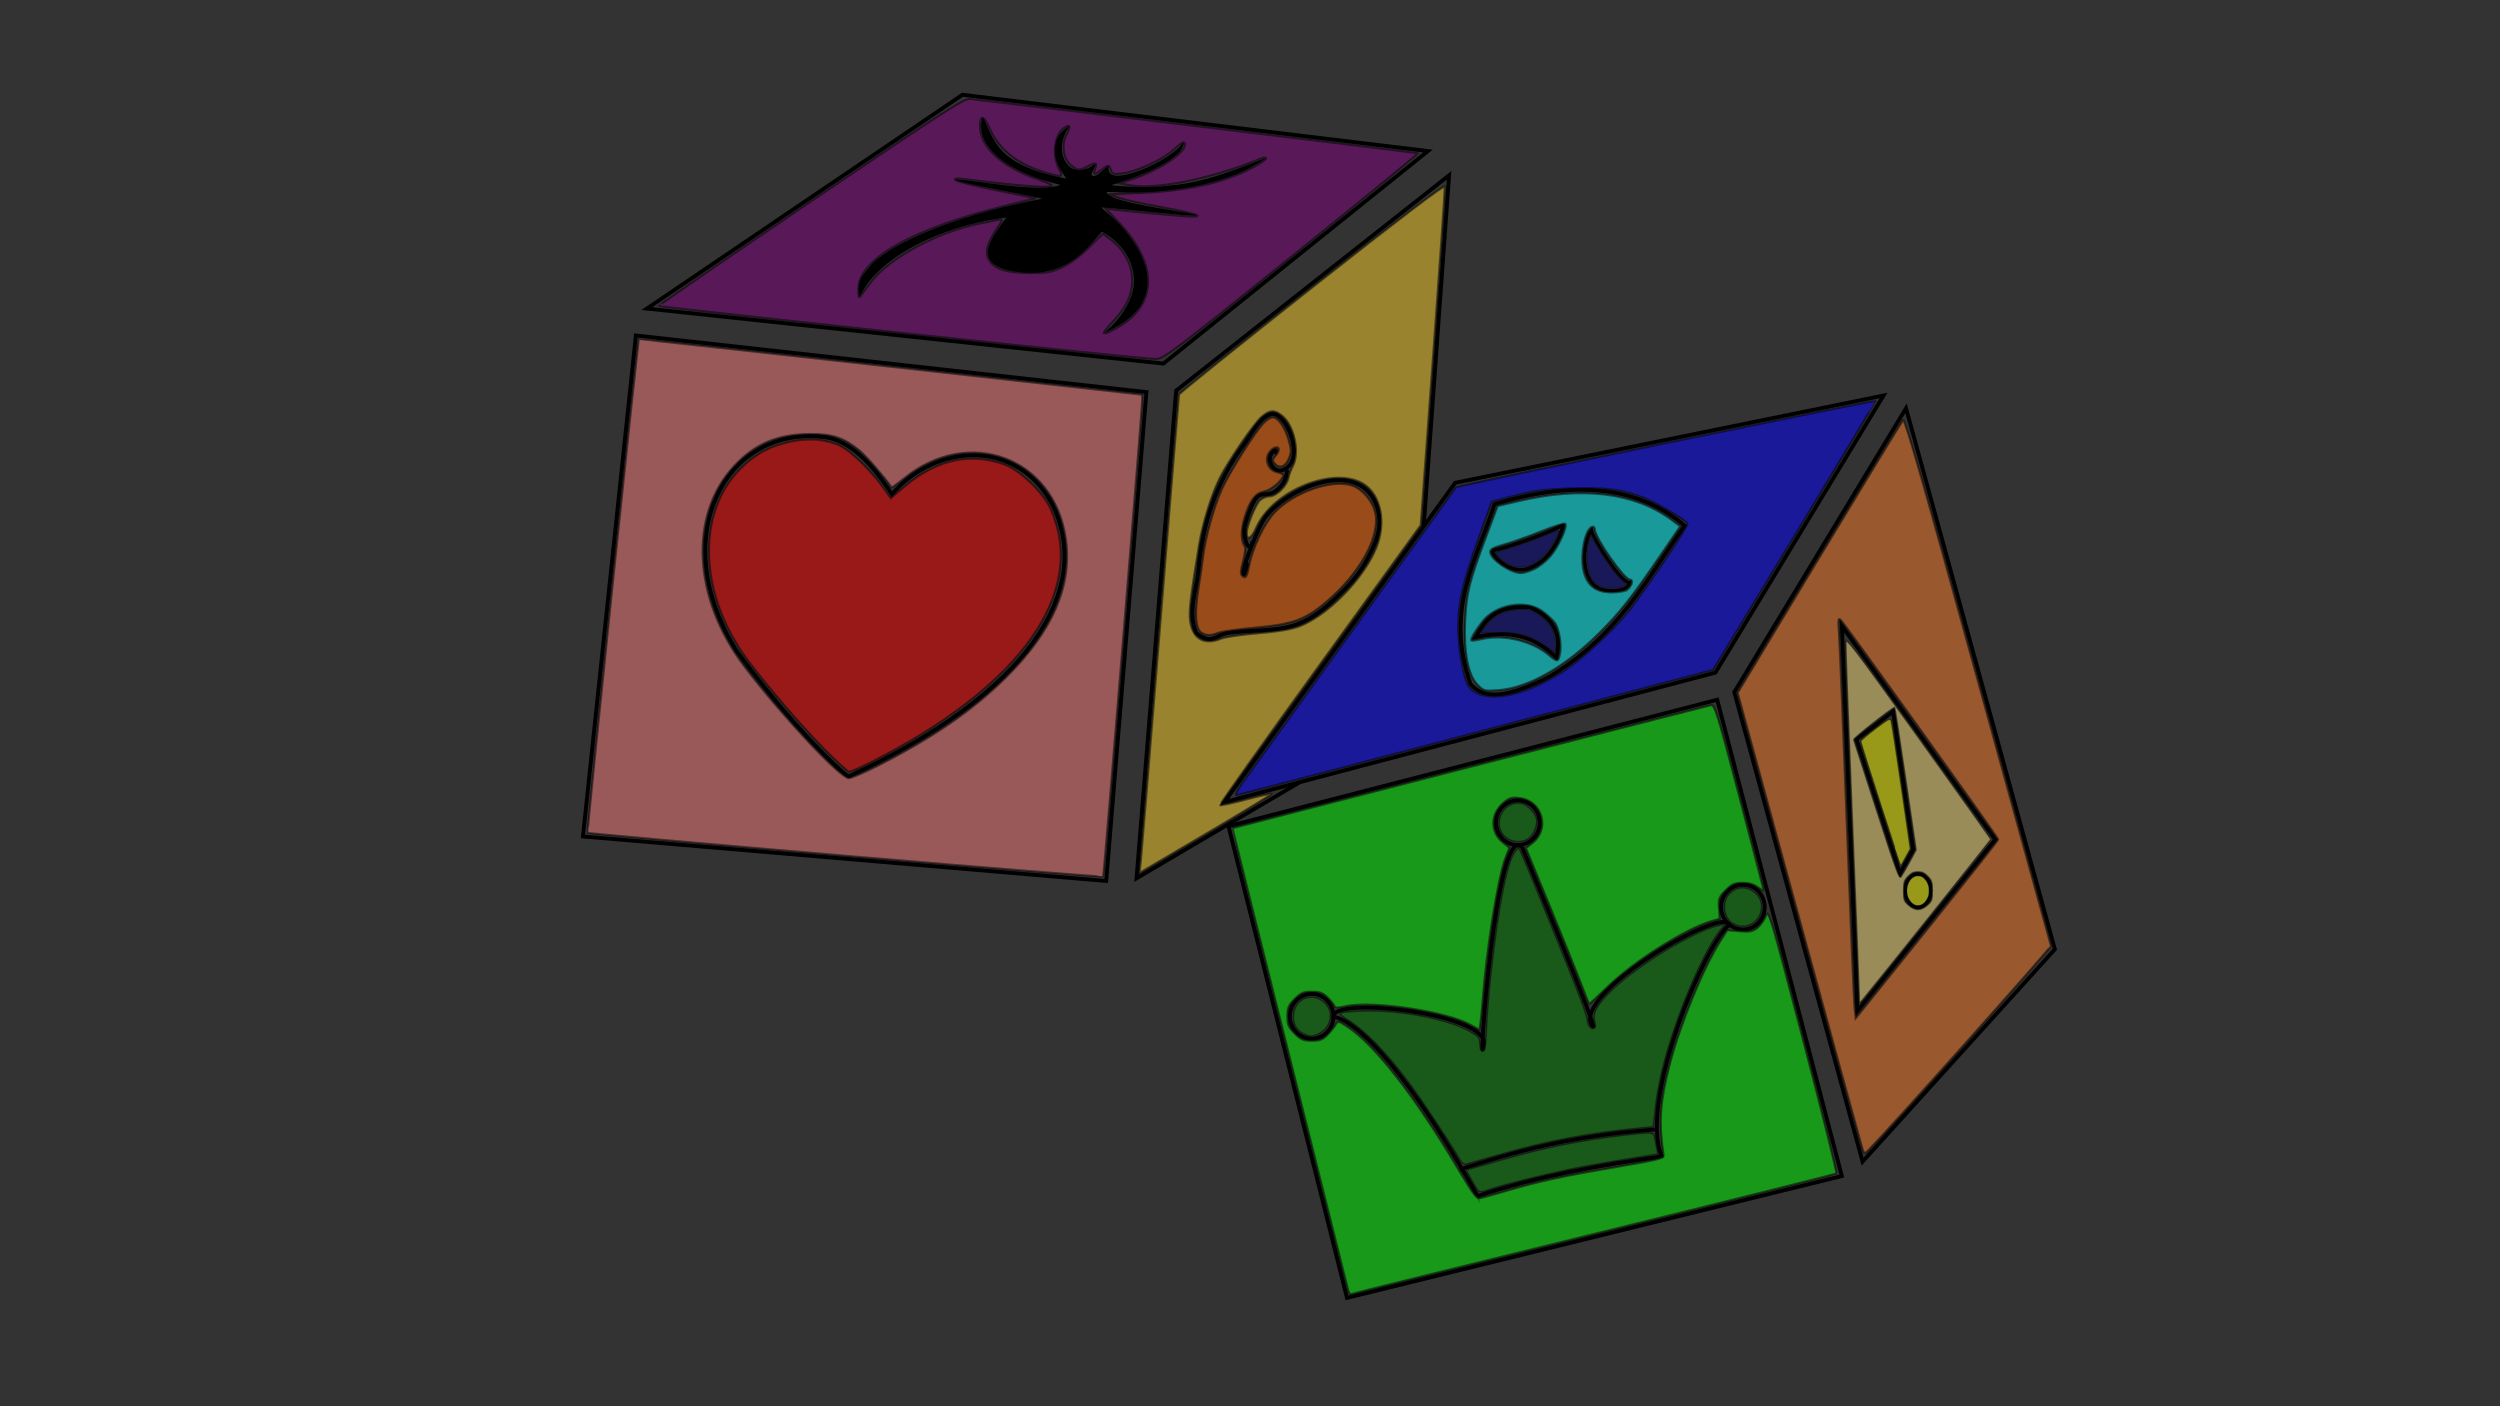 <?xml version="1.0" encoding="UTF-8" standalone="no"?>
<!-- Created with Inkscape (http://www.inkscape.org/) -->

<svg
   width="1920"
   height="1080"
   viewBox="0 0 1920 1080"
   version="1.1"
   id="svg5"
   inkscape:version="1.1.1 (3bf5ae0d25, 2021-09-20)"
   sodipodi:docname="logo.svg"
   inkscape:export-filename="/home/alejandro/Imágenes/logo.png"
   inkscape:export-xdpi="96"
   inkscape:export-ydpi="96"
   xmlns:inkscape="http://www.inkscape.org/namespaces/inkscape"
   xmlns:sodipodi="http://sodipodi.sourceforge.net/DTD/sodipodi-0.dtd"
   xmlns="http://www.w3.org/2000/svg"
   xmlns:svg="http://www.w3.org/2000/svg">
  <rect x="0" y="0" width="1920" height="1080" fill="#333333" stroke="none"/>
  <sodipodi:namedview
     id="namedview7"
     pagecolor="#ffffff"
     bordercolor="#666666"
     borderopacity="1.0"
     inkscape:pageshadow="2"
     inkscape:pageopacity="0.0"
     inkscape:pagecheckerboard="0"
     inkscape:document-units="px"
     showgrid="false"
     inkscape:snap-global="false"
     inkscape:zoom="0.43126148"
     inkscape:cx="943.74299"
     inkscape:cy="655.05503"
     inkscape:window-width="1920"
     inkscape:window-height="1016"
     inkscape:window-x="0"
     inkscape:window-y="27"
     inkscape:window-maximized="1"
     inkscape:current-layer="layer1" />
  <defs
     id="defs2" />
  <g
     inkscape:label="Capa 1"
     inkscape:groupmode="layer"
     id="layer1">
    <path
       style="fill:none;stroke:#000000;stroke-width:2.996px;stroke-linecap:butt;stroke-linejoin:miter;stroke-opacity:1"
       d="M 488.361,257.64 447.7,642.405 849.566,676.597 880.459,301.139 Z"
       id="path153" />
    <path
       style="fill:none;stroke:#000000;stroke-width:2.996px;stroke-linecap:butt;stroke-linejoin:miter;stroke-opacity:1"
       d="m 998.143,600.77 -125.276,73.748 30.398,-374.501 209.646,-165.385 -19.491,269.303"
       id="path155"
       sodipodi:nodetypes="ccccc" />
    <path
       id="path157"
       style="fill:none;stroke:#000000;stroke-width:2.996px;stroke-linecap:butt;stroke-linejoin:miter;stroke-opacity:1"
       d="M 739.165,72.783 496.844,236.976 893.465,279.224 1096.64,116.018 Z"
       sodipodi:nodetypes="ccccc" />
    <path
       style="fill:none;stroke:#000000;stroke-width:2.996px;stroke-linecap:butt;stroke-linejoin:miter;stroke-opacity:1"
       d="M 1034.495,996.768 1414.513,903.2 1318.799,537.413 943.468,634.512 Z"
       id="path1146"
       sodipodi:nodetypes="ccccc" />
    <path
       style="fill:none;stroke:#000000;stroke-width:2.996px;stroke-linecap:butt;stroke-linejoin:miter;stroke-opacity:1"
       d="m 1317.446,516.554 129.114,-212.812 -328.959,67.032 -26.255,36.322 -150.98,208.868 z"
       id="path1148"
       sodipodi:nodetypes="cccccc" />
    <path
       style="fill:none;stroke:#000000;stroke-width:2.996px;stroke-linecap:butt;stroke-linejoin:miter;stroke-opacity:1"
       d="m 1331.935,531.538 131.887,-217.961 114.329,415.459 -147.697,163.108 z"
       id="path1150"
       sodipodi:nodetypes="ccccc" />
    <path
       style="fill:none;stroke:#000000;stroke-width:2.996px;stroke-linecap:butt;stroke-linejoin:miter;stroke-opacity:1"
       d="m 1134.84,918.537 c 45.7,-15.095 93.313,-23.552 141.381,-30.432 -17.986,-43.044 33.583,-163.297 51.343,-177.366 0.273,-17.18 -120.97,52.178 -104.881,76.688 8.861,13.498 -53.49,-136.245 -53.49,-136.245 -19.928,-25.112 -34.969,184.869 -29.546,150.948 3.778,-23.633 -116.647,-37.498 -115.662,-21.19 0,0 32.569,-1.329 110.855,137.599 z"
       id="path1888"
       sodipodi:nodetypes="cccscscc" />
    <path
       style="fill:none;stroke:#000000;stroke-width:2.996px;stroke-linecap:butt;stroke-linejoin:miter;stroke-opacity:1"
       d="m 1414.568,480.863 11.902,295.594 105.814,-131.718 z"
       id="path6274" />
    <path
       style="fill:none;stroke:#000000;stroke-width:2.996px;stroke-linecap:butt;stroke-linejoin:miter;stroke-opacity:1"
       d="m 1459.19,670.738 -33.373,-102.779 28.006,-21.517 15.496,106 z"
       id="path6276" />
    <path
       style="fill:none;stroke:#000000;stroke-width:2.996px;stroke-linecap:butt;stroke-linejoin:miter;stroke-opacity:1"
       d="m 1147.768,387.186 c 65.293,-19.781 112.608,-12.173 146.049,16.57 -29.372,41.136 -51.41,85.248 -105.02,116.548 -38.053,18.904 -51.45,14.369 -59.559,4.808 -19.97,-57.868 4.947,-95.319 18.53,-137.925 z"
       id="path6278"
       sodipodi:nodetypes="ccccc" />
    <path
       style="fill:none;stroke:#000000;stroke-width:2.814px;stroke-linecap:butt;stroke-linejoin:miter;stroke-opacity:1"
       d="m 1146.074,422.658 c 5.491,0.254 50.797,-15.62 54.755,-20.188 -2.907,10.837 -10.629,29.697 -29.077,34.728 -13.105,2.519 -24.987,-9.288 -25.678,-14.54 z"
       id="path6560"
       sodipodi:nodetypes="cccc" />
    <path
       style="fill:none;stroke:#000000;stroke-width:2.531px;stroke-linecap:butt;stroke-linejoin:miter;stroke-opacity:1"
       d="m 1251.44,447.431 c -6.079,0.927 -28.264,-34.119 -29.221,-40.026 -6.566,8.975 -9.562,39.56 7.853,45.239 10.482,2.547 20.814,0.097 21.367,-5.213 z"
       id="path6560-5"
       sodipodi:nodetypes="cccc" />
    <path
       style="fill:none;stroke:#000000;stroke-width:2.996px;stroke-linecap:butt;stroke-linejoin:miter;stroke-opacity:1"
       d="m 1133.324,489.242 c 8.327,-14.485 16.151,-24.236 41.775,-22.836 17.681,7.948 24.555,20.685 20.164,38.285 -12.758,-11.22 -28.468,-22.521 -61.939,-15.45 z"
       id="path6564"
       sodipodi:nodetypes="cccc" />
    <path
       style="fill:none;stroke:#000000;stroke-width:2.996px;stroke-linecap:butt;stroke-linejoin:miter;stroke-opacity:1"
       d="m 978.662,348.171 c 3.268,-3.676 -0.802,-3 -2.905,1.716 -2.231,5.003 3.112,13.45 9.307,11.156 18.588,-6.884 2.818,-45.451 -8.647,-42.972 -8.761,1.894 -16.38,17.109 -21.255,23.697 -21.084,28.492 -31.472,60.277 -34.721,95.515 -1.52,16.492 -8.586,32.565 -1.65,48.912 12.319,9.696 14.413,0.988 25.678,-0.264 36.13,-4.014 51.31,1.857 80.598,-25.942 9.953,-9.447 17.862,-17.612 24.556,-29.77 6.881,-12.498 12.85,-26.274 7.987,-40.727 -13.111,-38.969 -69.343,-15.037 -86.275,8.449 -4.199,5.824 -16.304,34.249 -16.304,42.444 0,2.909 2.531,-5.41 2.64,-8.317"
       id="path14222" />
    <path
       style="fill:none;stroke:#000000;stroke-width:2.996px;stroke-linecap:butt;stroke-linejoin:miter;stroke-opacity:1"
       d="m 988.563,360.778 c -0.937,6.86 -2.172,10.064 -6.733,14.456 -4.853,4.674 -7.729,3.819 -13.334,4.753 -5.978,0.995 -10.787,18.453 -12.344,23.235 -2.327,7.147 3.155,25.079 5.941,12.344"
       id="path14224" />
    <path
       style="fill:none;stroke:#000000;stroke-width:2.996px;stroke-linecap:butt;stroke-linejoin:miter;stroke-opacity:1"
       d="m 565.646,499.712 c -54.368,-87.117 -8.958,-171.811 65.609,-164.202 17.188,1.352 34.512,14.592 53.718,43.998 34.499,-39.401 95.605,-42.596 123.037,7.576 32.347,65.781 -18.012,145.671 -155.901,209.01 -2.303,1.058 -44.312,-38.671 -86.463,-96.382 z"
       id="path14541"
       sodipodi:nodetypes="ccccsc" />
    <path
       style="fill:#000000;stroke:none;stroke-width:0.473"
       d="m 659.538,225.549 c -0.484,-2.923 -0.122,-6.913 0.919,-10.116 0.617,-1.9 1.794,-3.677 5.426,-8.196 4.108,-5.11 5.135,-6.148 8.986,-9.079 5.609,-4.269 9.511,-6.761 16.715,-10.674 19.162,-10.407 47.624,-20.662 78.877,-28.418 6.895,-1.711 27.348,-6.115 28.817,-6.204 2.752,-0.168 0.468,-0.667 -34.367,-7.509 -25.516,-5.012 -33.117,-6.921 -30.639,-7.694 0.329,-0.104 9.177,0.948 19.662,2.335 20.06,2.654 23.909,3.072 35.187,3.829 10.941,0.734 18.641,0.336 23.249,-1.201 1.162,-0.388 1.958,-0.727 1.769,-0.755 -1.698,-0.25 -9.712,-2.447 -13.996,-3.837 -27.513,-8.925 -44.461,-22.816 -46.519,-38.128 -0.425,-3.162 0.173,-9.4 0.953,-9.933 0.284,-0.194 1.886,2.916 3.56,6.911 5.778,13.787 11.712,21.094 22.162,27.288 8.69,5.151 19.909,9.115 34.32,12.128 l 4.373,0.914 -2.528,-3.651 c -9.403,-13.581 -8.376,-27.816 2.553,-35.364 2.683,-1.853 2.765,-1.882 1.963,-0.689 -6.457,9.604 -7.249,19.838 -2.127,27.48 3.712,5.538 9.329,7.005 16.36,4.271 1.057,-0.411 1.982,-0.822 2.055,-0.912 0.073,-0.09 1.04,-0.712 2.146,-1.382 2.001,-1.209 2.013,-1.211 1.855,-0.263 -0.088,0.525 -0.86,2.315 -1.716,3.979 -1.636,3.18 -1.641,4.131 -0.021,4.37 1.748,0.258 3.685,-0.76 6.654,-3.494 1.598,-1.473 3.491,-3.042 4.204,-3.487 1.281,-0.799 1.294,-0.789 0.999,0.866 -0.164,0.921 0.102,2.429 0.591,3.351 1.765,3.321 7.882,3.493 17.898,0.503 14.127,-4.217 31.233,-14.018 36.981,-21.189 2.316,-2.889 2.905,-2.698 1.747,0.566 -0.992,2.799 -2.705,4.936 -6.481,8.085 -7.865,6.564 -22.48,13.539 -39.98,19.081 -4.601,1.457 -8.421,2.719 -8.489,2.804 -0.19,0.237 8.407,0.958 14.952,1.254 13.104,0.593 23.387,0.124 36.437,-1.66 15.448,-2.112 29.636,-6.088 51.474,-14.423 7.066,-2.697 13.306,-5.078 13.866,-5.29 5.451,-2.068 -7.739,5.922 -16.048,9.721 -24.999,11.431 -63.043,17.622 -97.405,15.852 -3.498,-0.18 -6.53,-0.274 -6.739,-0.209 -0.683,0.214 0.201,1.423 1.947,2.665 4.653,3.309 18.886,6.733 47.257,11.37 19.55,3.195 23.158,4.06 17.322,4.15 -4.283,0.067 -10.439,-0.437 -32.78,-2.682 -27.696,-2.783 -37.794,-3.748 -38.127,-3.645 -0.149,0.048 1.592,1.635 3.87,3.53 8.653,7.201 14.74,13.95 20.903,23.178 12.182,18.241 14.018,34.212 5.565,48.412 -2.468,4.146 -6.916,8.753 -12.024,12.455 -3.508,2.543 -11.104,6.841 -13.981,7.913 l -1.881,0.701 1.33,-1.173 c 10.64,-9.383 18.195,-20.869 20.419,-31.044 3.596,-16.452 -4.701,-33.71 -20.934,-43.543 l -2.86,-1.732 -5.598,6.483 c -6.023,6.975 -10.568,11.295 -15.381,14.623 -9.67,6.686 -18.991,9.879 -30.96,10.607 -4.37,0.266 -5.731,0.172 -13.165,-0.906 -7.013,-1.017 -8.819,-1.414 -11.715,-2.574 -4.678,-1.874 -7.237,-3.688 -8.973,-6.362 -3.828,-5.898 -1.485,-13.66 8.098,-26.82 l 4.309,-5.918 -5.498,0.811 c -44.676,6.594 -86.572,27.905 -102.459,52.118 -1.609,2.452 -3.264,5.2 -3.678,6.107 -0.414,0.907 -0.87,1.686 -1.014,1.731 -0.143,0.046 -0.437,-0.983 -0.653,-2.285 z"
       id="path18243" />
    <ellipse
       style="fill:none;stroke:#000000;stroke-width:2.695;stroke-opacity:1"
       id="path18672"
       cx="1473.016"
       cy="684.015"
       rx="9.923"
       ry="12.796" />
    <ellipse
       style="fill:none;stroke:#000000;stroke-width:2.996;stroke-opacity:1"
       id="path19808"
       cx="1165.693"
       cy="631.841"
       rx="16.731"
       ry="17.162" />
    <ellipse
       style="fill:none;stroke:#000000;stroke-width:2.996;stroke-opacity:1"
       id="path19808-2"
       cx="1338.571"
       cy="696.663"
       rx="16.731"
       ry="17.162" />
    <ellipse
       style="fill:none;stroke:#000000;stroke-width:2.996;stroke-opacity:1"
       id="path19808-28"
       cx="1007.362"
       cy="780.514"
       rx="16.731"
       ry="17.162" />
    <path
       style="fill:none;stroke:#000000;stroke-width:2.996px;stroke-linecap:butt;stroke-linejoin:miter;stroke-opacity:1"
       d="m 1121.285,898.01 c 41.086,-12.899 82.9,-25.576 150.028,-30.573"
       id="path19963"
       sodipodi:nodetypes="cc" />
    <path
       style="opacity:0.5;fill:#00ff00;stroke:#000000;stroke-width:1.64"
       d="m 1035.208,989.99 c -0.622,-2.517 -20.867,-83.155 -44.99,-179.196 -24.122,-96.041 -43.741,-174.671 -43.597,-174.733 1.295,-0.558 365.032,-94.088 367.409,-94.474 2.837,-0.46 4.993,6.499 21.687,69.993 10.196,38.777 18.554,71.111 18.575,71.853 0.021,0.742 -1.907,-0.18 -4.282,-2.05 -2.906,-2.286 -6.718,-3.398 -11.641,-3.398 -6.179,0 -8.215,0.894 -13.055,5.733 -5.244,5.244 -5.685,6.422 -5.165,13.802 l 0.569,8.069 -6.559,1.918 c -19.949,5.833 -59.82,31.07 -79.433,50.278 -7.617,7.459 -14.036,13.375 -14.265,13.146 -0.229,-0.229 -3.052,-7.323 -6.273,-15.763 -3.221,-8.441 -14.049,-35.256 -24.062,-59.589 l -18.206,-44.242 5.068,-3.967 c 13.791,-10.793 7.515,-32.546 -9.959,-34.516 -6.006,-0.677 -7.966,-0.115 -12.29,3.523 -10.348,8.708 -10.504,22.914 -0.339,30.87 l 4.787,3.746 -3.152,8.296 c -5.702,15.006 -14.394,69.344 -17.286,108.055 -0.539,7.214 -1.341,15.451 -1.782,18.304 l -0.803,5.187 -6.921,-3.826 c -18.836,-10.414 -76.261,-18.863 -96.28,-14.166 -5.563,1.305 -7.545,1.249 -8.056,-0.228 -0.373,-1.078 -2.714,-3.996 -5.203,-6.484 -3.65,-3.65 -6.007,-4.525 -12.193,-4.525 -6.535,0 -8.493,0.824 -13.243,5.575 -4.758,4.758 -5.575,6.703 -5.575,13.281 0,6.578 0.816,8.523 5.575,13.281 4.751,4.751 6.708,5.575 13.243,5.575 6.25,0 8.479,-0.845 12.051,-4.572 2.411,-2.515 5.193,-6.007 6.184,-7.761 1.742,-3.083 2.038,-3.033 9.018,1.549 21.274,13.963 52.293,53.927 85.922,110.702 10.883,18.374 13.37,21.577 16.26,20.943 1.877,-0.412 11.159,-3.023 20.628,-5.803 24.516,-7.197 43.33,-11.266 84.441,-18.264 32.706,-5.567 36.028,-6.43 35.604,-9.246 -3.756,-24.946 -2.73,-40.393 4.563,-68.677 8.134,-31.546 26.076,-75.213 39.518,-96.18 l 4.89,-7.627 9.361,0.833 c 7.866,0.7 10.067,0.273 13.781,-2.671 2.431,-1.927 5.346,-6.063 6.478,-9.193 1.966,-5.436 3.236,-1.191 28.587,95.558 14.591,55.686 26.064,101.708 25.495,102.271 -0.569,0.563 -84.41,21.498 -186.312,46.522 -101.903,25.024 -185.809,45.806 -186.459,46.182 -0.65,0.376 -1.69,-1.375 -2.312,-3.892 z"
       id="path919" />
    <path
       style="opacity:0.5;fill:#0000ff;stroke:#000000;stroke-width:1.64"
       d="m 953.552,602.152 c 17.192,-24.039 163.681,-226.859 164.657,-227.976 1.069,-1.222 321.535,-67.152 322.346,-66.317 0.208,0.215 -27.793,46.803 -62.224,103.53 l -62.603,103.14 -181.963,48.046 c -100.079,26.425 -182.954,48.077 -184.166,48.116 -1.315,0.042 0.279,-3.401 3.953,-8.538 z m 221.28,-73.134 c 7.237,-2.811 19.042,-8.97 26.234,-13.686 14.502,-9.509 37.918,-31.259 50,-46.441 13.453,-16.904 45.819,-65.132 44.808,-66.767 -1.965,-3.179 -23.064,-15.663 -33.363,-19.74 -16.467,-6.519 -30.261,-8.272 -57.241,-7.274 -18.973,0.701 -27.605,1.848 -41.74,5.543 l -17.819,4.659 -10.324,28.746 c -12.088,33.659 -15.523,48.703 -15.523,67.992 0,14.24 3.58,36.071 7.099,43.284 5.51,11.295 24.512,12.757 47.868,3.684 z"
       id="path995" />
    <path
       style="opacity:0.5;fill:#800080;stroke:#000000;stroke-width:1.64"
       d="m 693.878,255.837 c -103.081,-11.105 -187.705,-20.476 -188.052,-20.823 -0.348,-0.348 52.137,-36.384 116.632,-80.081 101.67,-68.884 117.956,-79.382 122.468,-78.948 10.17,0.979 342.985,41.287 344.098,41.674 0.623,0.217 -42.909,35.805 -96.738,79.086 -90.214,72.536 -98.383,78.715 -104.429,78.988 -3.607,0.163 -90.898,-8.79 -193.979,-19.895 z m 169.459,-7.486 C 889.122,230.611 887.716,200.981 859.68,171.261 l -10.594,-11.23 5.448,0.762 c 9.561,1.336 56.093,5.619 61.114,5.624 10.37,0.011 0.699,-2.999 -23.424,-7.292 -13.83,-2.461 -28.587,-5.7 -32.792,-7.197 l -7.647,-2.722 23.775,-0.994 c 36.122,-1.51 63.93,-7.693 85.67,-19.046 6.087,-3.179 11.067,-6.505 11.067,-7.392 0,-0.893 -1.28,-1.084 -2.869,-0.429 -38.469,15.854 -81.748,24.704 -102.067,20.872 l -7.378,-1.392 9.018,-3.007 c 20.681,-6.896 40.991,-20 40.991,-26.449 0,-3.504 -1.428,-2.906 -8.661,3.628 -8.39,7.58 -28.412,16.878 -39.06,18.139 -7.427,0.88 -8.296,0.637 -9.129,-2.546 -1.123,-4.294 -1.879,-4.32 -7.096,-0.239 -5.5,4.302 -6.785,4.088 -4.919,-0.82 1.798,-4.729 0.586,-5.064 -5.961,-1.65 -6.27,3.27 -7.857,3.12 -12.904,-1.222 -5.598,-4.816 -7.185,-15.185 -3.465,-22.643 3.497,-7.01 3.349,-8.585 -0.607,-6.467 -8.098,4.334 -10.73,20.617 -5.113,31.635 3.593,7.047 3.034,7.244 -9.773,3.442 -22.212,-6.594 -36.023,-17.551 -43.536,-34.539 -4.285,-9.689 -7.18,-10.168 -7.18,-1.187 0,15.622 16.264,30.923 42.63,40.107 5.862,2.042 11.358,4.33 12.215,5.086 3.283,2.897 -18.286,1.425 -67.143,-4.583 -6.054,-0.744 -7.746,-0.524 -6.468,0.843 0.951,1.018 15.233,4.554 31.738,7.858 l 30.008,6.006 -24.359,6.043 c -71.342,17.699 -112.23,40.996 -112.006,63.822 0.072,7.404 0.096,7.434 2.869,3.739 1.538,-2.049 4.816,-6.381 7.284,-9.626 13.985,-18.387 51.754,-38.483 84.052,-44.722 5.411,-1.045 11.518,-2.259 13.572,-2.698 3.527,-0.753 3.415,-0.317 -2.009,7.853 -7.313,11.015 -8.79,17.859 -5.078,23.525 4.402,6.718 12.864,9.377 30.407,9.554 13.8,0.14 16.698,-0.365 25.414,-4.423 6.155,-2.866 13.851,-8.55 20.558,-15.184 l 10.72,-10.603 5.24,3.866 c 11.125,8.208 17.301,19.725 17.294,32.248 -0.007,10.931 -4.336,20.158 -14.613,31.146 -3.974,4.249 -7.226,8.184 -7.226,8.744 0,1.743 8.113,-1.963 15.651,-7.149 z"
       id="path1169" />
    <path
       style="opacity:0.5;fill:#ff8080;stroke:#000000;stroke-width:1.64"
       d="m 649.511,657.242 c -108.545,-9.242 -197.741,-17.189 -198.214,-17.662 -0.745,-0.745 38.521,-378.229 39.429,-379.055 0.188,-0.171 87.221,9.347 193.407,21.151 l 193.066,21.461 v 4.672 c 0,5.507 -29.392,364.016 -29.952,365.336 -0.21,0.495 -89.191,-6.662 -197.737,-15.903 z m 26.738,-70.24 c 41.068,-21.084 71.335,-42.02 96.028,-66.422 36.272,-35.846 51.449,-70.953 46.252,-106.985 -8.987,-62.302 -74.525,-86.667 -124.227,-46.184 -5.071,4.13 -9.382,7.265 -9.58,6.966 -4.945,-7.439 -19.417,-24.116 -24.648,-28.402 -11.906,-9.756 -20.868,-12.768 -37.758,-12.691 -25.163,0.114 -42.697,7.536 -58.737,24.861 -34.825,37.616 -31.446,101.538 8.125,153.705 28.504,37.576 73.585,85.793 80.213,85.793 1.984,0 12.934,-4.788 24.333,-10.64 z"
       id="path1380" />
    <path
       style="opacity:0.5;fill:#ffd42a;stroke:#000000;stroke-width:1.64"
       d="m 876.212,660.635 c 0.571,-5.337 7.309,-87.545 14.972,-182.684 7.663,-95.139 14.108,-173.84 14.321,-174.891 0.213,-1.051 46.133,-37.999 102.044,-82.107 67.374,-53.151 101.783,-79.325 102.031,-77.611 0.206,1.422 -3.875,60.505 -9.07,131.296 l -9.444,128.711 -77.523,107.156 c -42.638,58.936 -77.173,107.507 -76.744,107.935 0.428,0.428 9.418,-1.527 19.976,-4.345 10.559,-2.818 19.48,-4.841 19.825,-4.496 0.345,0.345 -19.85,12.687 -44.878,27.426 -25.028,14.739 -47.99,28.265 -51.027,30.056 l -5.522,3.257 z m 61.863,-170.191 c 3.041,-1.245 15.586,-3.067 27.879,-4.049 15.023,-1.2 25.389,-2.923 31.619,-5.254 21.76,-8.141 49.498,-36.316 59.361,-60.295 7.814,-18.998 3.836,-40.21 -9.154,-48.806 -22.361,-14.798 -70.273,4.326 -83.014,33.135 -3.817,8.632 -7.226,10.46 -7.226,3.876 0,-4.972 6.64,-21.361 10.026,-24.747 1.7,-1.7 4.992,-3.091 7.316,-3.091 5.26,0 13.283,-7.74 14.654,-14.137 0.556,-2.595 2.07,-6.677 3.363,-9.071 5.601,-10.365 1.088,-31.416 -8.321,-38.817 -5.957,-4.686 -9.285,-4.491 -15.713,0.918 -5.584,4.699 -25.256,33.427 -32.033,46.781 -6.182,12.181 -13.286,35.024 -15.928,51.217 -6.818,41.796 -7.984,51.801 -6.886,59.12 2.053,13.687 10.959,18.581 24.056,13.22 z"
       id="path1592" />
    <path
       style="opacity:0.5;fill:#ff7f2a;stroke:#000000;stroke-width:1.64"
       d="m 1430.032,881.066 c -0.953,-3.029 -22.826,-82.793 -48.607,-177.254 l -46.875,-171.747 62.612,-103.71 c 34.437,-57.04 63.42,-104.597 64.407,-105.68 1.323,-1.453 16.392,51.088 57.37,200.034 30.566,111.103 55.835,202.743 56.154,203.644 0.436,1.235 -123.395,139.922 -140.336,157.172 -2.911,2.964 -3.041,2.896 -4.725,-2.459 z m 53.195,-171.255 c 28.303,-35.25 51.461,-64.545 51.461,-65.098 0,-1.263 -117.511,-165.048 -120.823,-168.402 -2.147,-2.174 -2.317,-0.842 -1.466,11.477 0.53,7.665 3.2,72.963 5.934,145.107 2.734,72.143 5.39,135.216 5.902,140.162 l 0.931,8.992 3.301,-4.073 c 1.815,-2.24 26.458,-32.914 54.761,-68.165 z"
       id="path1785" />
    <path
       style="opacity:0.5;fill:#ff0000;stroke:#000000;stroke-width:1.64"
       d="m 632.025,574.283 c -17.491,-17.843 -41.181,-45.374 -57.041,-66.288 -38.062,-50.192 -40.805,-113.59 -6.403,-147.991 11.352,-11.352 22.765,-17.508 38.693,-20.869 14.447,-3.049 28.251,-1.787 38.605,3.53 8.175,4.198 24.369,20.099 32.873,32.279 l 5.354,7.668 10.742,-9.113 c 24.403,-20.702 50.754,-26.388 76.971,-16.61 11.509,4.292 29.033,21.007 34.589,32.991 29.806,64.288 -22.01,137.573 -138.635,196.077 -7.42,3.722 -14.429,6.769 -15.576,6.772 -1.147,0.003 -10.225,-8.298 -20.172,-18.446 z"
       id="path1995" />
    <path
       style="opacity:0.5;fill:#ff6600;stroke:#000000;stroke-width:1.64"
       d="m 922.436,485.639 c -4.304,-3.147 -5.007,-14.614 -2.04,-33.276 1.419,-8.922 3.06,-20.281 3.648,-25.241 1.722,-14.525 8.565,-38.837 14.624,-51.949 6.097,-13.196 24.829,-42.862 31.646,-50.117 2.33,-2.48 5.521,-4.509 7.09,-4.509 4.117,0 9.324,7.392 12.216,17.341 2.232,7.678 2.238,9.272 0.054,14.498 -2.651,6.346 -7.206,7.766 -10.844,3.382 -1.685,-2.03 -1.57,-3.039 0.619,-5.458 1.477,-1.632 2.686,-3.832 2.686,-4.888 0,-3.419 -4.768,-2.035 -7.535,2.188 -3.774,5.761 -0.535,13.707 6.131,15.04 2.576,0.515 4.683,1.526 4.683,2.246 0,3.554 -8.918,11.385 -14.064,12.35 -7.234,1.357 -11.343,6.637 -15.407,19.794 -3.095,10.021 -3.066,18.683 0.075,22.735 0.712,0.919 0.112,5.92 -1.333,11.113 -1.988,7.143 -2.167,9.904 -0.733,11.337 2.622,2.622 3.76,1.004 5.375,-7.64 2.496,-13.36 11.521,-32.393 19.31,-40.725 14.723,-15.748 44.195,-26.084 59.744,-20.952 7.496,2.474 15.239,11.248 17.572,19.91 4.773,17.724 -10.652,46.563 -36.926,69.04 -16.371,14.004 -26.043,17.579 -54.412,20.107 -13.359,1.191 -26.367,2.988 -28.906,3.994 -6.049,2.397 -9.677,2.309 -13.273,-0.32 z"
       id="path2169" />
    <path
       style="opacity:0.5;fill:#00ffff;stroke:#000000;stroke-width:1.64"
       d="m 1134.888,526.02 c -7.349,-7.349 -10.796,-25.08 -9.627,-49.528 1.018,-21.289 3.18,-29.883 16.331,-64.904 l 8.604,-22.913 15.283,-3.635 c 49.229,-11.708 89.593,-6.912 117.948,14.014 l 6.98,5.151 -14.26,20.887 c -23.419,34.303 -31.59,44.7 -48.009,61.088 -26.163,26.115 -54.562,42.202 -77.443,43.868 -10.453,0.761 -11.211,0.568 -15.806,-4.027 z m 63.026,-22.744 c 1.73,-6.891 -0.304,-20.344 -3.784,-25.037 -1.789,-2.413 -6.235,-6.496 -9.879,-9.075 -12.727,-9.004 -35.525,-4.951 -45.791,8.141 -5.484,6.994 -9.358,13.711 -8.438,14.631 0.323,0.323 3.888,-0.175 7.921,-1.107 16.796,-3.88 38.733,1.36 51.604,12.326 6.189,5.273 7.071,5.286 8.367,0.121 z m 51.757,-50.33 c 3.717,-2.995 5.052,-7.788 2.169,-7.788 -4.453,0 -27.041,-32.374 -27.041,-38.756 0,-1.38 -0.922,-2.208 -2.05,-1.841 -5.803,1.89 -9.587,23 -6.3,35.148 2.816,10.407 9.608,15.286 21.279,15.286 5.169,0 10.543,-0.922 11.942,-2.05 z m -71.51,-15.8 c 3.658,-1.661 9.372,-6.201 12.699,-10.088 6.162,-7.199 13.212,-22.779 11.248,-24.858 -0.596,-0.631 -9.114,2.081 -18.928,6.026 -9.815,3.945 -22.542,8.444 -28.284,9.998 -7.513,2.034 -10.439,3.591 -10.439,5.555 0,5.712 15.369,16.287 23.775,16.359 1.804,0.015 6.272,-1.331 9.929,-2.992 z"
       id="path2343" />
    <path
       style="opacity:0.5;fill:#000080;stroke:#000000;stroke-width:0.58"
       d="m 1161.543,434.574 c -1.685,-0.598 -4.497,-2.075 -6.248,-3.28 -3.082,-2.123 -7.065,-6.425 -6.485,-7.005 0.157,-0.157 2.601,-0.911 5.432,-1.676 9.868,-2.666 34.556,-11.613 40.712,-14.753 3.23,-1.648 3.156,-1.059 -0.87,6.983 -2.819,5.631 -3.97,7.241 -8.261,11.555 -6.349,6.383 -11.016,8.863 -17.137,9.103 -2.859,0.113 -4.997,-0.165 -7.145,-0.927 z"
       id="path3205" />
    <path
       style="opacity:0.5;fill:#000080;stroke:#000000;stroke-width:0.58"
       d="m 1230.331,450.966 c -3.108,-0.957 -6.866,-4.343 -8.606,-7.753 -3.284,-6.436 -3.846,-19.735 -1.188,-28.097 l 1.272,-4.003 2.602,4.873 c 5.831,10.921 16.731,26.044 22.047,30.588 l 2.654,2.269 -1.458,0.955 c -0.802,0.525 -2.336,1.207 -3.409,1.515 -2.829,0.811 -10.799,0.613 -13.914,-0.346 z"
       id="path3244" />
    <path
       style="opacity:0.5;fill:#000080;stroke:#000000;stroke-width:0.58"
       d="m 1189.507,497.613 c -5.656,-4.279 -14.646,-8.783 -20.843,-10.441 -5.57,-1.491 -20.181,-2.134 -26.937,-1.186 -2.381,0.334 -4.415,0.522 -4.519,0.418 -0.504,-0.504 7.058,-9.579 9.564,-11.476 5.931,-4.49 13.57,-6.762 22.879,-6.805 4.83,-0.022 6.039,0.349 10.897,3.347 9.482,5.851 13.984,13.596 13.968,24.027 0,2.868 -0.096,5.302 -0.203,5.409 -0.107,0.107 -2.27,-1.375 -4.806,-3.294 z"
       id="path3283" />
    <path
       style="opacity:0.5;fill:#008000;stroke:#000000;stroke-width:1.159"
       d="m 1118.949,886.945 c -6.861,-11.728 -28.971,-44.972 -36.933,-55.532 -18.128,-24.041 -34.109,-40.405 -47.277,-48.41 -8.678,-5.276 -7.823,-5.773 11.203,-6.515 29.148,-1.136 67.133,6.228 83.994,16.285 6.058,3.613 6.278,3.922 6.622,9.312 0.288,4.508 0.732,5.503 2.319,5.199 1.698,-0.325 2.065,-2.715 2.722,-17.753 0.418,-9.558 1.879,-27.551 3.248,-39.986 5.899,-53.584 12.619,-87.782 18.793,-95.631 l 2.503,-3.182 1.435,2.741 c 2.105,4.021 36.802,89.075 44.728,109.642 3.736,9.695 6.793,18.856 6.793,20.358 0,3.717 2.713,7.193 4.946,6.336 1.496,-0.574 1.604,-1.474 0.636,-5.287 -1.524,-6.003 0.733,-10.871 9.357,-20.187 18.508,-19.991 67.361,-50.219 86.856,-53.742 l 4.289,-0.775 -2.484,2.763 c -10.04,11.168 -26.717,46.824 -38.146,81.559 -7.274,22.109 -11.517,40.525 -13.414,58.229 l -1.39,12.97 -7.645,0.725 c -41.247,3.913 -73.707,10.038 -111.879,21.11 -12.177,3.532 -23.184,6.654 -24.46,6.939 -1.85,0.412 -3.233,-1.042 -6.816,-7.168 z"
       id="path3476" />
    <path
       style="opacity:0.5;fill:#008000;stroke:#000000;stroke-width:1.159"
       d="m 1134.788,913.889 c -1.515,-1.965 -8.442,-14.337 -8.442,-15.078 0,-0.326 1.174,-0.848 2.609,-1.158 1.435,-0.311 11.739,-3.224 22.898,-6.473 32.716,-9.527 61.782,-15.456 94.49,-19.276 21.195,-2.475 23.607,-2.393 24.22,0.827 0.273,1.435 0.991,5.077 1.595,8.094 l 1.099,5.486 -3.602,0.576 c -31.969,5.114 -50.642,8.36 -64.47,11.205 -19.474,4.007 -50.705,11.83 -60.02,15.035 -7.561,2.601 -8.883,2.699 -10.377,0.762 z"
       id="path3552" />
    <path
       style="opacity:0.5;fill:#008000;stroke:#000000;stroke-width:1.159"
       d="m 1156.809,643.386 c -11.826,-9.321 -2.919,-29.119 11.831,-26.3 4.249,0.812 10.525,7.284 11.425,11.782 0.965,4.824 -2.064,12.24 -6.204,15.187 -4.723,3.363 -12.313,3.065 -17.052,-0.67 z"
       id="path3591" />
    <path
       style="opacity:0.5;fill:#008000;stroke:#000000;stroke-width:1.159"
       d="m 1331.284,709.471 c -7.312,-3.968 -9.265,-15.806 -3.698,-22.421 4.271,-5.076 10.936,-6.675 16.43,-3.942 5.976,2.973 9.014,7.599 8.887,13.531 -0.245,11.361 -11.747,18.188 -21.619,12.832 z"
       id="path3630" />
    <path
       style="opacity:0.5;fill:#008000;stroke:#000000;stroke-width:1.159"
       d="m 1001.274,793.938 c -5.85,-2.882 -8.49,-7.82 -7.891,-14.757 0.957,-11.066 11.983,-16.824 21.316,-11.133 10.599,6.463 9.022,21.243 -2.805,26.283 -4.723,2.013 -5.82,1.972 -10.621,-0.393 z"
       id="path3669" />
    <path
       style="opacity:0.5;fill:#ffff00;stroke:#000000;stroke-width:1.159"
       d="m 1444.236,617.665 c -8.418,-25.985 -15.28,-47.767 -15.248,-48.405 0.032,-0.638 5.11,-4.981 11.286,-9.652 9.776,-7.395 11.336,-8.219 12.057,-6.377 0.455,1.164 3.974,23.834 7.818,50.379 l 6.99,48.263 -3.531,6.519 c -1.942,3.585 -3.651,6.519 -3.798,6.519 -0.147,0 -7.155,-21.26 -15.573,-47.245 z"
       id="path3843" />
    <path
       style="opacity:0.5;fill:#ffe680;stroke:#000000;stroke-width:1.159"
       d="m 1427.827,764.045 c -0.021,-3.822 -2.407,-65.386 -5.301,-136.808 -2.895,-71.422 -5.112,-131.678 -4.927,-133.9 0.314,-3.777 3.964,1.011 55.827,73.238 30.52,42.504 55.489,77.628 55.487,78.054 0,0.584 -87.902,110.598 -99.056,123.978 -1.926,2.31 -1.992,2.162 -2.029,-4.561 z m 52.406,-68.896 c 3.542,-3.165 3.786,-3.871 3.786,-10.938 0,-6.779 -0.35,-7.92 -3.405,-11.109 -2.574,-2.687 -4.431,-3.554 -7.609,-3.554 -3.177,0 -5.035,0.868 -7.609,3.554 -3.055,3.189 -3.405,4.33 -3.405,11.109 0,7.068 0.244,7.773 3.786,10.938 2.381,2.128 5.063,3.383 7.228,3.383 2.164,0 4.847,-1.255 7.228,-3.383 z m -13.68,-33.138 5.026,-9.275 -8.007,-54.42 c -4.404,-29.931 -8.216,-54.628 -8.471,-54.884 -0.845,-0.845 -31.842,23.484 -31.453,24.686 0.21,0.648 8.122,25.073 17.582,54.279 15.104,46.628 17.389,52.844 18.748,50.995 0.851,-1.158 3.81,-6.28 6.574,-11.381 z"
       id="path3958" />
    <path
       style="opacity:0.5;fill:#ffff00;stroke:#000000;stroke-width:0.205"
       d="m 1470.97,695.013 c -2.218,-0.825 -4.492,-3.25 -5.469,-5.831 -2.332,-6.163 -0.086,-13.538 4.823,-15.835 1.224,-0.573 1.498,-0.624 2.934,-0.548 1.117,0.059 1.885,0.229 2.608,0.576 2.185,1.049 4.324,3.946 5.143,6.966 0.445,1.641 0.505,5.361 0.112,6.968 -0.768,3.142 -2.877,6.118 -5.162,7.285 -1.365,0.697 -3.712,0.894 -4.989,0.419 z"
       id="path4349" />
  </g>
</svg>
